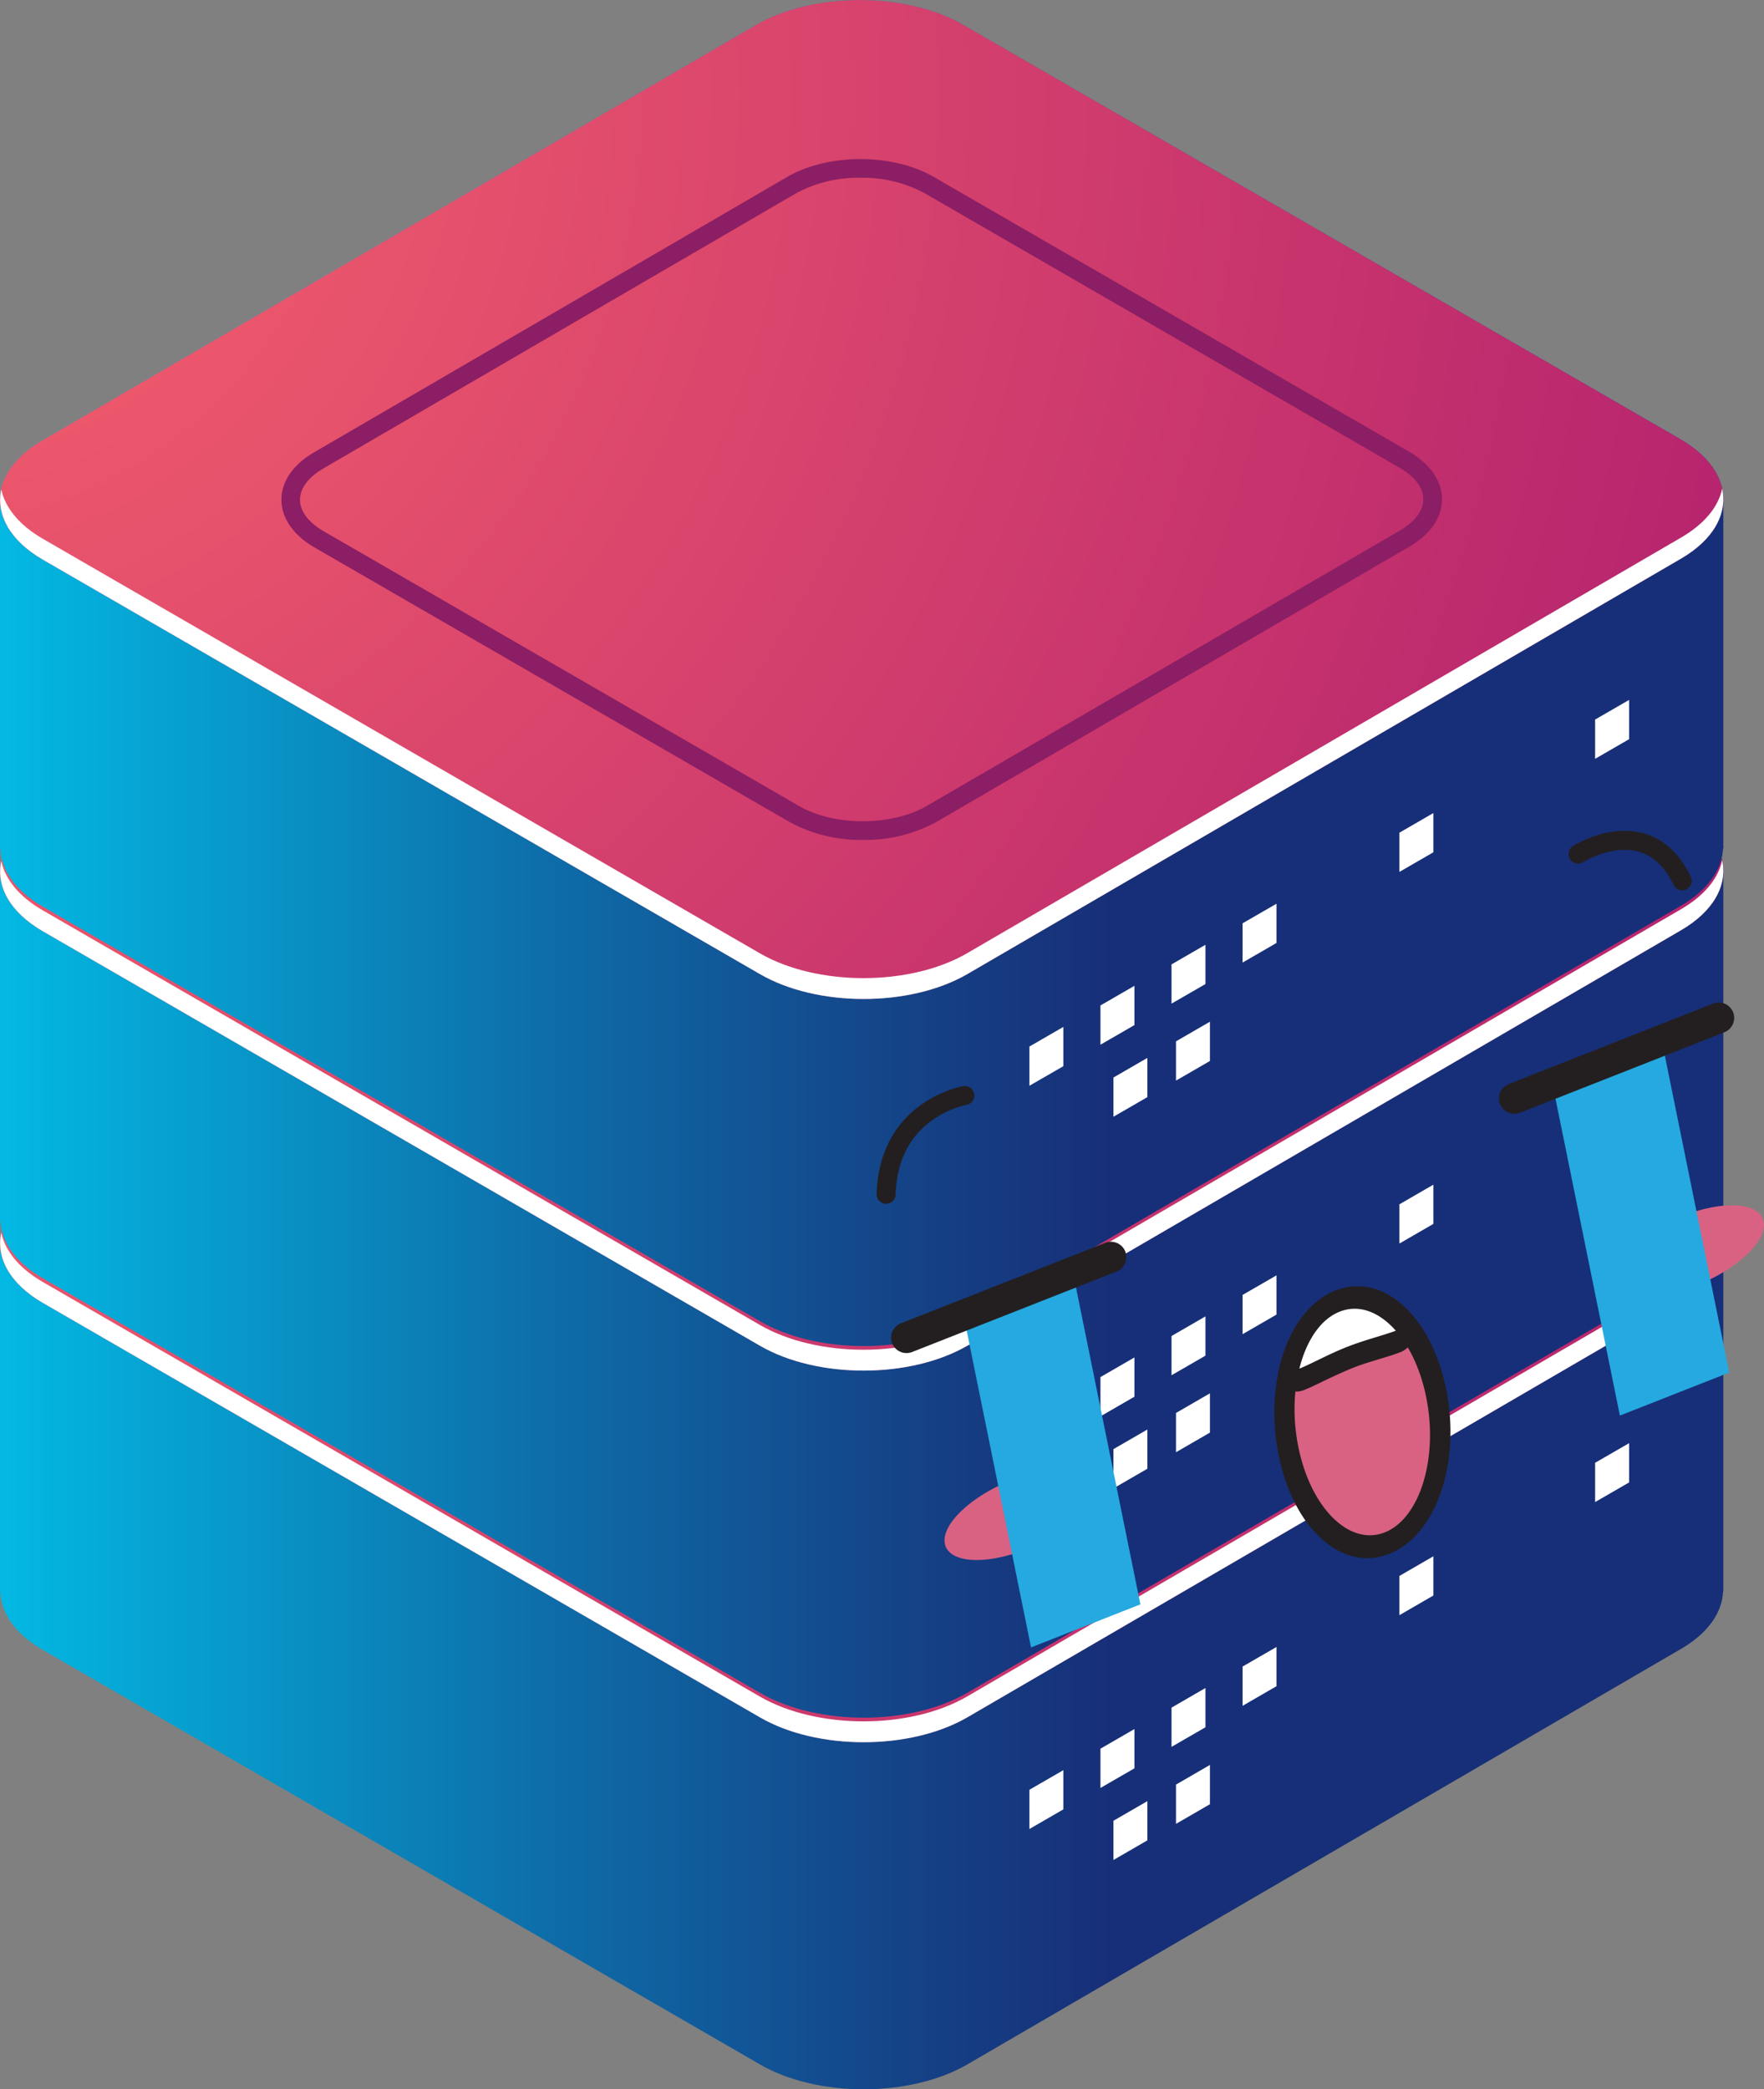 <svg xmlns="http://www.w3.org/2000/svg" xmlns:xlink="http://www.w3.org/1999/xlink" viewBox="0 0 417.8 494.71"><rect x="0" y="0" width="417.8" height="494.71" fill="#808080" stroke="none"/><defs><style>.cls-1{fill:url(#Áåçûìÿííûé_ãðàäèåíò_354);}.cls-2{fill:url(#Áåçûìÿííûé_ãðàäèåíò_346);}.cls-3{fill:url(#Áåçûìÿííûé_ãðàäèåíò_67);}.cls-4{fill:#8b1e64;}.cls-5{fill:#fff;}.cls-6{fill:url(#Áåçûìÿííûé_ãðàäèåíò_354-2);}.cls-7{fill:url(#Áåçûìÿííûé_ãðàäèåíò_346-2);}.cls-8{fill:url(#Áåçûìÿííûé_ãðàäèåíò_67-2);}.cls-9{fill:url(#Áåçûìÿííûé_ãðàäèåíò_354-3);}.cls-10{fill:url(#Áåçûìÿííûé_ãðàäèåíò_346-3);}.cls-11{fill:url(#Áåçûìÿííûé_ãðàäèåíò_67-3);}.cls-12{fill:#d96282;}.cls-13,.cls-16{fill:none;stroke:#231f20;stroke-linecap:round;stroke-linejoin:round;}.cls-13{stroke-width:4.51px;}.cls-14{fill:#231f20;}.cls-15{fill:#25a9e0;}.cls-16{stroke-width:7.3px;}</style><linearGradient id="Áåçûìÿííûé_ãðàäèåíò_354" x1="-24.54" y1="376.42" x2="263.29" y2="376.42" gradientUnits="userSpaceOnUse"><stop offset="0" stop-color="#01c8ef"/><stop offset="0.13" stop-color="#04b1dd"/><stop offset="0.55" stop-color="#0e6ba7"/><stop offset="0.85" stop-color="#154085"/><stop offset="1" stop-color="#172f78"/></linearGradient><radialGradient id="Áåçûìÿííûé_ãðàäèåíò_346" cx="171.91" cy="-324.95" r="145.66" gradientTransform="translate(-834.18 1595.62) scale(4.41 4.42)" gradientUnits="userSpaceOnUse"><stop offset="0" stop-color="#01c8ef"/><stop offset="0.14" stop-color="#03bae4"/><stop offset="0.4" stop-color="#0895c8"/><stop offset="0.76" stop-color="#115a9a"/><stop offset="1" stop-color="#172f78"/></radialGradient><radialGradient id="Áåçûìÿííûé_ãðàäèåíò_67" cx="184.76" cy="-316.17" r="100.14" gradientTransform="translate(-834.18 1595.62) scale(4.41 4.42)" gradientUnits="userSpaceOnUse"><stop offset="0" stop-color="#f9636b"/><stop offset="1" stop-color="#b6246e"/></radialGradient><linearGradient id="Áåçûìÿííûé_ãðàäèåíò_354-2" x1="-24.54" y1="288.42" x2="263.29" y2="288.42" xlink:href="#Áåçûìÿííûé_ãðàäèåíò_354"/><radialGradient id="Áåçûìÿííûé_ãðàäèåíò_346-2" cx="171.91" cy="-344.87" r="145.66" xlink:href="#Áåçûìÿííûé_ãðàäèåíò_346"/><radialGradient id="Áåçûìÿííûé_ãðàäèåíò_67-2" cx="184.76" cy="-336.1" r="100.14" xlink:href="#Áåçûìÿííûé_ãðàäèåíò_67"/><linearGradient id="Áåçûìÿííûé_ãðàäèåíò_354-3" x1="-24.54" y1="200.42" x2="263.29" y2="200.42" xlink:href="#Áåçûìÿííûé_ãðàäèåíò_354"/><radialGradient id="Áåçûìÿííûé_ãðàäèåíò_346-3" cx="171.91" cy="-364.8" r="145.66" xlink:href="#Áåçûìÿííûé_ãðàäèåíò_346"/><radialGradient id="Áåçûìÿííûé_ãðàäèåíò_67-3" cx="184.76" cy="-356.02" r="100.14" xlink:href="#Áåçûìÿííûé_ãðàäèåíò_67"/></defs><title>server-4</title><g id="Layer_2" data-name="Layer 2"><g id="Layer_1-2" data-name="Layer 1"><path class="cls-1" d="M408.17,376.33h0l0-81.53L305.2,308.55,228.12,264c-13.52-7.81-35.44-7.81-49,0l-12,7.64L0,294v83H.08c.19,5,3.5,9.91,10.06,13.7l169.91,98.19c13.52,7.81,35.44,7.81,49,0l169-98.37c6.54-3.78,9.85-8.7,10.06-13.66h.08Z"/><path class="cls-2" d="M398,280,228.12,181.86c-13.52-7.81-35.44-7.81-49,0l-169,98.37c-13.52,7.81-13.52,20.47,0,28.29L180.05,406.7c13.52,7.81,35.44,7.81,49,0l169-98.36C411.55,300.52,411.55,287.86,398,280Z"/><path class="cls-3" d="M398,280,228.12,181.86c-13.52-7.81-35.44-7.81-49,0l-169,98.37c-13.52,7.81-13.52,20.47,0,28.29L180.05,406.7c13.52,7.81,35.44,7.81,49,0l169-98.36C411.55,300.52,411.55,287.86,398,280Z"/><path class="cls-4" d="M204.38,374.89a35.22,35.22,0,0,1-17.32-4.21L74.48,305.63c-5-2.92-7.82-6.92-7.82-11.29s2.77-8.37,7.82-11.28l112-65.18c9.72-5.61,24.94-5.61,34.65,0l112.58,65.06c5,2.91,7.82,6.92,7.82,11.28s-2.78,8.37-7.82,11.28l-112,65.18A35.26,35.26,0,0,1,204.38,374.89Zm-.59-156.8a31,31,0,0,0-15.12,3.61l-112,65.18c-3.62,2.1-5.62,4.74-5.62,7.46s2,5.37,5.61,7.46l112.59,65.06c8.33,4.82,21.89,4.82,30.23,0l112-65.18c3.63-2.09,5.62-4.74,5.62-7.46s-2-5.37-5.61-7.46L218.91,221.7A31,31,0,0,0,203.79,218.09Z"/><path class="cls-5" d="M398,303.39,229,401.76c-13.52,7.81-35.44,7.81-49,0L10.14,303.58C4.47,300.3,1.21,296.17.3,291.9c-1.27,5.91,2,12.08,9.84,16.62L180.05,406.7c13.52,7.81,35.44,7.81,49,0l169-98.36c7.85-4.54,11.11-10.71,9.84-16.62C407,296,403.7,300.12,398,303.39Z"/><polygon class="cls-5" points="251.86 428.46 243.81 433.11 243.81 423.82 251.86 419.17 251.86 428.46"/><polygon class="cls-5" points="268.69 418.74 260.64 423.39 260.64 414.09 268.69 409.44 268.69 418.74"/><polygon class="cls-5" points="285.51 409.02 277.47 413.66 277.47 404.37 285.51 399.72 285.51 409.02"/><polygon class="cls-5" points="271.75 435.8 263.71 440.45 263.71 431.16 271.75 426.51 271.75 435.8"/><polygon class="cls-5" points="286.57 427.24 278.53 431.89 278.53 422.59 286.57 417.94 286.57 427.24"/><polygon class="cls-5" points="339.49 377.82 331.45 382.47 331.45 373.18 339.49 368.53 339.49 377.82"/><polygon class="cls-5" points="385.85 351.04 377.8 355.69 377.8 346.39 385.85 341.74 385.85 351.04"/><polygon class="cls-5" points="302.34 399.29 294.3 403.94 294.3 394.64 302.34 390 302.34 399.29"/><path class="cls-6" d="M408.17,288.33h0l0-81.53L305.2,220.55,228.12,176c-13.52-7.81-35.44-7.81-49,0l-12,7.64L0,206v83H.08c.19,5,3.5,9.91,10.06,13.7l169.91,98.19c13.52,7.81,35.44,7.81,49,0l169-98.37c6.54-3.78,9.85-8.7,10.06-13.66h.08Z"/><path class="cls-7" d="M398,192,228.12,93.86c-13.52-7.81-35.44-7.81-49,0l-169,98.37c-13.52,7.81-13.52,20.47,0,28.29L180.05,318.7c13.52,7.81,35.44,7.81,49,0l169-98.36C411.55,212.52,411.55,199.86,398,192Z"/><path class="cls-8" d="M398,192,228.12,93.86c-13.52-7.81-35.44-7.81-49,0l-169,98.37c-13.52,7.81-13.52,20.47,0,28.29L180.05,318.7c13.52,7.81,35.44,7.81,49,0l169-98.36C411.55,212.52,411.55,199.86,398,192Z"/><path class="cls-4" d="M204.38,286.89a35.22,35.22,0,0,1-17.32-4.21L74.48,217.63c-5-2.92-7.82-6.92-7.82-11.29s2.77-8.37,7.82-11.28l112-65.18c9.72-5.61,24.94-5.61,34.65,0l112.58,65.06c5,2.91,7.82,6.92,7.82,11.28s-2.78,8.37-7.82,11.28l-112,65.18A35.26,35.26,0,0,1,204.38,286.89Zm-.59-156.8a31,31,0,0,0-15.12,3.61l-112,65.18c-3.62,2.1-5.62,4.74-5.62,7.46s2,5.37,5.61,7.46l112.59,65.06c8.33,4.82,21.89,4.82,30.23,0l112-65.18c3.63-2.09,5.62-4.74,5.62-7.46s-2-5.37-5.61-7.46L218.91,133.7A31,31,0,0,0,203.79,130.09Z"/><path class="cls-5" d="M398,215.39,229,313.76c-13.52,7.81-35.44,7.81-49,0L10.14,215.58C4.47,212.3,1.21,208.17.3,203.9c-1.27,5.91,2,12.08,9.84,16.62L180.05,318.7c13.52,7.81,35.44,7.81,49,0l169-98.36c7.85-4.54,11.11-10.71,9.84-16.62C407,208,403.7,212.12,398,215.39Z"/><polygon class="cls-5" points="251.86 340.46 243.81 345.11 243.81 335.82 251.86 331.17 251.86 340.46"/><polygon class="cls-5" points="268.69 330.74 260.64 335.39 260.64 326.09 268.69 321.44 268.69 330.74"/><polygon class="cls-5" points="285.51 321.02 277.47 325.66 277.47 316.37 285.51 311.72 285.51 321.02"/><polygon class="cls-5" points="271.75 347.8 263.71 352.45 263.71 343.16 271.75 338.51 271.75 347.8"/><polygon class="cls-5" points="286.57 339.24 278.53 343.89 278.53 334.59 286.57 329.94 286.57 339.24"/><polygon class="cls-5" points="339.49 289.82 331.45 294.47 331.45 285.18 339.49 280.53 339.49 289.82"/><polygon class="cls-5" points="385.85 263.04 377.8 267.69 377.8 258.39 385.85 253.74 385.85 263.04"/><polygon class="cls-5" points="302.34 311.29 294.3 315.94 294.3 306.64 302.34 302 302.34 311.29"/><path class="cls-9" d="M408.17,200.33h0l0-81.53L305.2,132.55,228.12,88c-13.52-7.81-35.44-7.81-49,0l-12,7.64L0,118v83H.08c.19,5,3.5,9.91,10.06,13.7l169.91,98.19c13.52,7.81,35.44,7.81,49,0l169-98.37c6.54-3.78,9.85-8.7,10.06-13.66h.08Z"/><path class="cls-10" d="M398,104,228.12,5.86c-13.52-7.81-35.44-7.81-49,0l-169,98.37c-13.52,7.81-13.52,20.47,0,28.29L180.05,230.7c13.52,7.81,35.44,7.81,49,0l169-98.36C411.55,124.52,411.55,111.86,398,104Z"/><path class="cls-11" d="M398,104,228.12,5.86c-13.52-7.81-35.44-7.81-49,0l-169,98.37c-13.52,7.81-13.52,20.47,0,28.29L180.05,230.7c13.52,7.81,35.44,7.81,49,0l169-98.36C411.55,124.52,411.55,111.86,398,104Z"/><path class="cls-4" d="M204.38,198.89a35.22,35.22,0,0,1-17.32-4.21L74.48,129.63c-5-2.92-7.82-6.92-7.82-11.29s2.77-8.37,7.82-11.28l112-65.18c9.72-5.61,24.94-5.61,34.65,0l112.58,65.06c5,2.91,7.82,6.92,7.82,11.28s-2.78,8.37-7.82,11.28l-112,65.18A35.26,35.26,0,0,1,204.38,198.89Zm-.59-156.8a31,31,0,0,0-15.12,3.61l-112,65.18c-3.62,2.1-5.62,4.74-5.62,7.46s2,5.37,5.61,7.46l112.59,65.06c8.33,4.82,21.89,4.82,30.23,0l112-65.18c3.63-2.09,5.62-4.74,5.62-7.46s-2-5.37-5.61-7.46L218.91,45.7A31,31,0,0,0,203.79,42.09Z"/><path class="cls-5" d="M398,127.39,229,225.76c-13.52,7.81-35.44,7.81-49,0L10.14,127.58C4.47,124.3,1.21,120.17.3,115.9c-1.27,5.91,2,12.08,9.84,16.62L180.05,230.7c13.52,7.81,35.44,7.81,49,0l169-98.36c7.85-4.54,11.11-10.71,9.84-16.62C407,120,403.7,124.12,398,127.39Z"/><polygon class="cls-5" points="251.86 252.47 243.81 257.11 243.81 247.82 251.86 243.17 251.86 252.47"/><polygon class="cls-5" points="268.69 242.74 260.64 247.39 260.64 238.09 268.69 233.44 268.69 242.74"/><polygon class="cls-5" points="285.51 233.02 277.47 237.66 277.47 228.37 285.51 223.72 285.51 233.02"/><polygon class="cls-5" points="271.75 259.8 263.71 264.45 263.71 255.16 271.75 250.51 271.75 259.8"/><polygon class="cls-5" points="286.57 251.24 278.53 255.89 278.53 246.59 286.57 241.94 286.57 251.24"/><polygon class="cls-5" points="339.49 201.82 331.45 206.47 331.45 197.18 339.49 192.53 339.49 201.82"/><polygon class="cls-5" points="385.85 175.04 377.8 179.69 377.8 170.39 385.85 165.74 385.85 175.04"/><polygon class="cls-5" points="302.34 223.29 294.3 227.94 294.3 218.64 302.34 214 302.34 223.29"/><path class="cls-12" d="M258.78,351.81c.92,4.53-6.17,11.29-15.83,15.1s-18.24,3.2-19.16-1.33,6.16-11.3,15.82-15.1S257.85,347.27,258.78,351.81Z"/><path class="cls-12" d="M417.72,289.25c.92,4.53-6.16,11.29-15.82,15.09s-18.24,3.21-19.16-1.32,6.16-11.3,15.82-15.1S416.8,284.71,417.72,289.25Z"/><path class="cls-13" d="M228.51,259.42s-18.06,3.05-18.63,23.38"/><path class="cls-13" d="M373.76,202.25s16.53-10.57,24.67,6.33"/><path class="cls-12" d="M328.47,365.4c-9.8,3.86-20-5.71-23.3-21.79s1.85-31.68,11.65-35.54,20.05,5.71,23.31,21.78S338.27,361.54,328.47,365.4Z"/><path class="cls-14" d="M317.34,310.59c8.35-3.29,17.5,5.75,20.44,20.19s-1.46,28.81-9.82,32.1-17.5-5.75-20.44-20.19,1.46-28.81,9.82-32.1m-1-5c-11.12,4.38-17.05,21.51-13.5,39s15.05,27.75,26.17,23.38,17.06-21.51,13.51-39-15.05-27.76-26.18-23.38Z"/><path class="cls-5" d="M331.07,317.63c-1.39.53-3,1-4.7,1.55-2.09.64-4.45,1.36-6.82,2.29s-4.66,2-6.68,3c-1.66.81-3.2,1.55-4.58,2.11l0,0a2.07,2.07,0,0,1-2.26-.42,2.59,2.59,0,0,1-.57-2.48c2-7.87,6.12-13.57,11.39-15.65s11-.25,15.61,5a2.67,2.67,0,0,1,.44,2.52,3.06,3.06,0,0,1-1.77,2Z"/><path class="cls-14" d="M317.34,310.59c4.56-1.8,9.36.09,13.25,4.52-3.1,1.17-7.2,2.13-11.55,3.84s-8.21,3.89-11.29,5.15c1.65-6.61,5-11.72,9.59-13.51m-1-5c-6.17,2.43-11,8.92-13.2,17.8a5.18,5.18,0,0,0,1.14,4.94,4.08,4.08,0,0,0,4.52.84l.06,0c1.49-.61,3.06-1.37,4.73-2.18,2.08-1,4.22-2,6.5-2.94s4.5-1.57,6.64-2.23c1.73-.53,3.36-1,4.85-1.59l.07,0a6.2,6.2,0,0,0,3.53-4,5.31,5.31,0,0,0-.89-5c-5.24-5.95-11.78-8-17.95-5.54Z"/><polygon class="cls-15" points="270.1 379.91 244.2 390.11 228.22 311.44 254.11 301.25 270.1 379.91"/><line class="cls-16" x1="214.7" y1="316.76" x2="263.13" y2="297.7"/><polygon class="cls-15" points="383.67 335.21 409.56 325.02 393.58 246.35 367.68 256.55 383.67 335.21"/><line class="cls-16" x1="407.09" y1="241.04" x2="358.67" y2="260.1"/></g></g></svg>